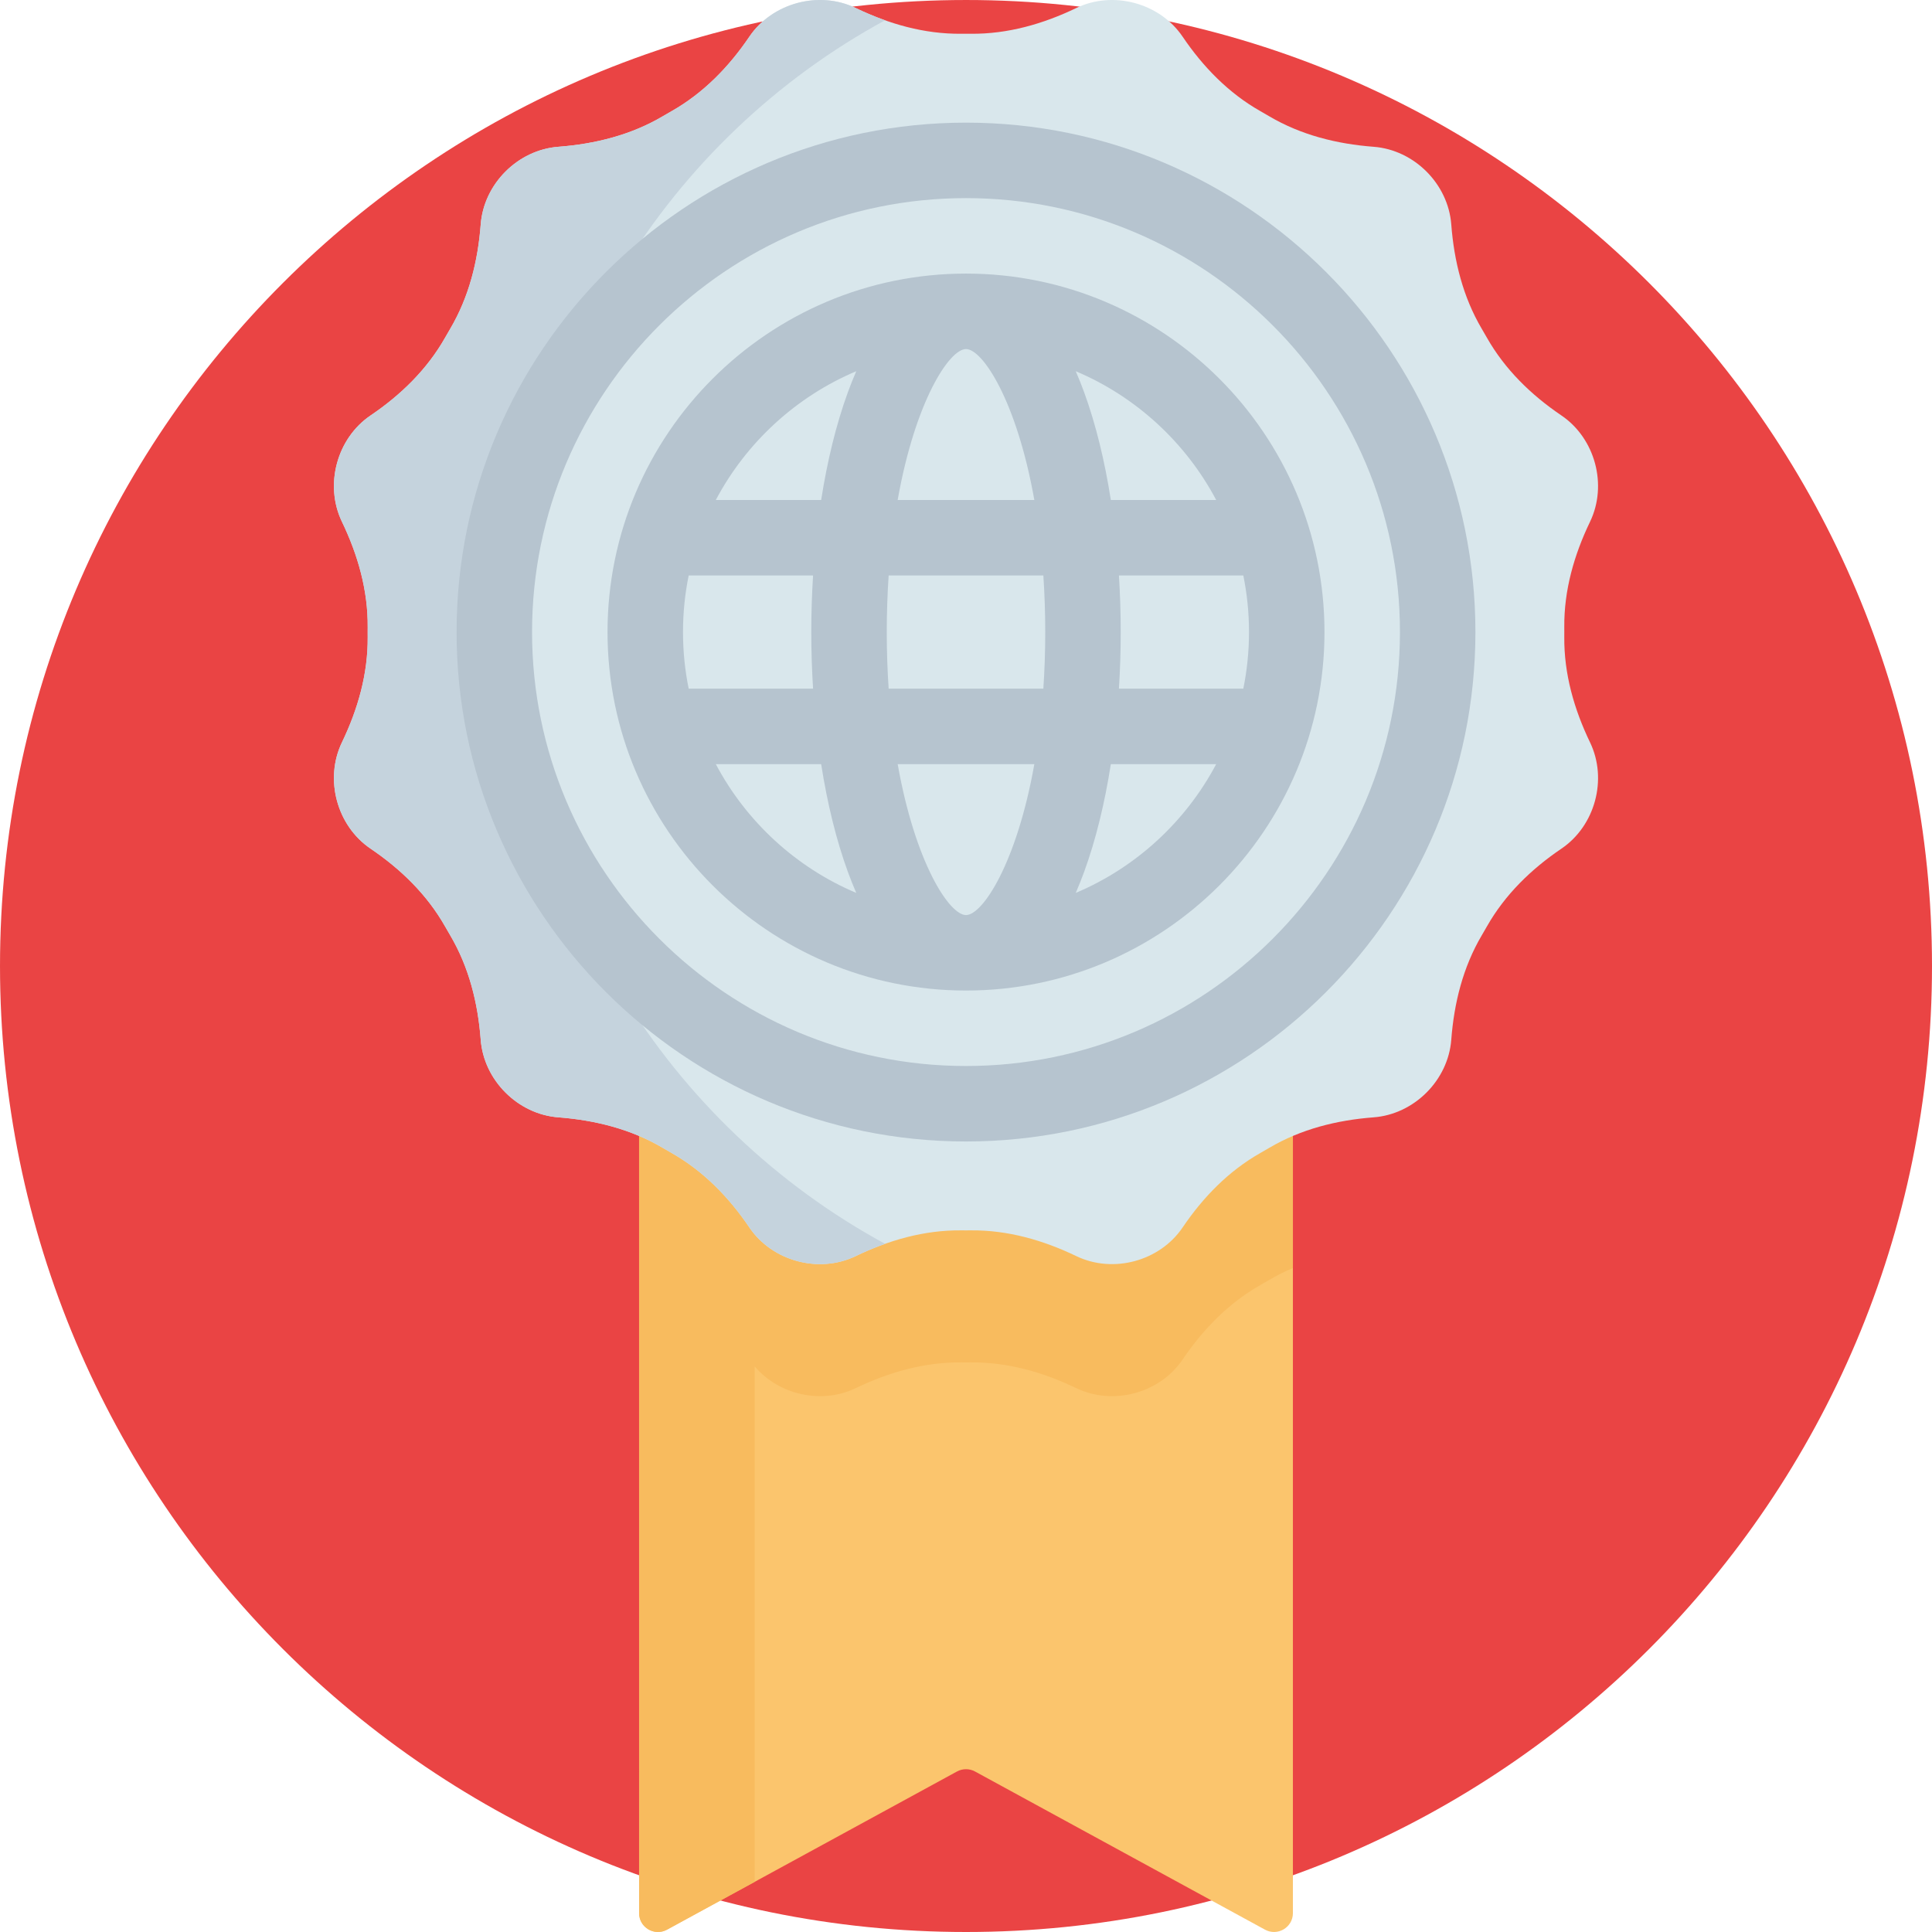 <?xml version="1.0" encoding="iso-8859-1"?>
<!-- Generator: Adobe Illustrator 19.0.0, SVG Export Plug-In . SVG Version: 6.00 Build 0)  -->
<svg version="1.1" id="Capa_1" xmlns="http://www.w3.org/2000/svg" xmlns:xlink="http://www.w3.org/1999/xlink" x="0px" y="0px"
	 viewBox="0 0 512.001 512.001" style="enable-background:new 0 0 512.001 512.001;" xml:space="preserve">
<path style="fill:#EA4444;" d="M512.001,256.001c0,141.385-114.615,256-256,256s-256-114.615-256-256s114.615-256,256-256
	S512.001,114.616,512.001,256.001z"/>
<path style="fill:#FBC56D;" d="M342.635,506.994c0,3.795-4.062,6.207-7.394,4.389l-76.846-41.916c-1.492-0.814-3.296-0.814-4.789,0
	l-76.846,41.916c-3.332,1.817-7.394-0.594-7.394-4.389V282.226h173.268v224.768H342.635z"/>
<path style="fill:#F8BB5E;" d="M342.635,282.226v53.809c-2.145,0.91-4.24,1.954-6.272,3.153c-0.777,0.458-1.558,0.91-2.344,1.356
	c-8.418,4.774-15.184,11.725-20.61,19.739c-6.065,8.958-18.424,12.287-28.168,7.599c-8.793-4.231-18.177-6.915-27.935-6.828
	c-0.435,0.004-0.87,0.006-1.306,0.006s-0.871-0.002-1.306-0.006c-9.758-0.087-19.142,2.597-27.935,6.828
	c-9.044,4.351-20.333,1.786-26.759-5.767v136.592l-23.24,12.676c-3.332,1.817-7.394-0.594-7.394-4.389V336.035v-53.809h30.635
	H342.635z"/>
<path style="fill:#D9E7EC;" d="M413.785,224.911c-8.014,5.426-14.965,12.193-19.74,20.611c-0.445,0.785-0.897,1.566-1.355,2.342
	c-4.969,8.424-7.344,17.92-8.086,27.672c-0.818,10.743-9.828,19.753-20.571,20.571c-9.751,0.743-19.247,3.117-27.67,8.086
	c-0.777,0.458-1.558,0.91-2.344,1.356c-8.418,4.774-15.184,11.725-20.61,19.739c-6.065,8.957-18.424,12.287-28.168,7.599
	c-8.793-4.231-18.178-6.915-27.935-6.828c-0.435,0.004-0.87,0.006-1.306,0.006s-0.871-0.002-1.306-0.006
	c-9.758-0.087-19.142,2.597-27.935,6.828c-9.743,4.688-22.102,1.359-28.167-7.599c-5.426-8.014-12.193-14.965-20.611-19.739
	c-0.785-0.445-1.567-0.897-2.344-1.356c-8.423-4.969-17.919-7.343-27.671-8.086c-10.743-0.818-19.753-9.827-20.571-20.571
	c-0.743-9.751-3.117-19.247-8.086-27.671c-0.459-0.778-0.911-1.559-1.357-2.345c-4.773-8.417-11.723-15.183-19.736-20.608
	c-8.959-6.065-12.288-18.425-7.6-28.168c4.231-8.793,6.915-18.178,6.828-27.935c-0.004-0.435-0.006-0.87-0.006-1.305
	c0-0.436,0.002-0.871,0.006-1.306c0.087-9.758-2.597-19.142-6.828-27.935c-4.688-9.744-1.358-22.104,7.6-28.169
	c8.013-5.425,14.963-12.191,19.737-20.608c0.445-0.786,0.897-1.567,1.356-2.344c4.969-8.423,7.343-17.919,8.086-27.671
	c0.818-10.743,9.828-19.753,20.571-20.571c9.751-0.743,19.247-3.117,27.671-8.086c0.777-0.458,1.558-0.91,2.344-1.356
	c8.418-4.774,15.184-11.725,20.61-19.739c6.065-8.957,18.424-12.286,28.167-7.599c8.793,4.231,18.178,6.915,27.935,6.828
	c0.435-0.004,0.87-0.006,1.305-0.006c0.436,0,0.871,0.002,1.306,0.006c9.758,0.087,19.142-2.597,27.935-6.828
	c9.743-4.688,22.102-1.358,28.167,7.599c5.426,8.013,12.192,14.965,20.61,19.739c0.785,0.445,1.566,0.897,2.343,1.356
	c8.423,4.969,17.919,7.343,27.671,8.086c10.743,0.818,19.753,9.827,20.571,20.571c0.743,9.752,3.117,19.248,8.086,27.672
	c0.458,0.776,0.91,1.557,1.355,2.342c4.774,8.418,11.726,15.185,19.739,20.611c8.957,6.065,12.286,18.425,7.599,28.168
	c-4.231,8.793-6.915,18.177-6.828,27.935c0.004,0.435,0.006,0.87,0.006,1.306s-0.002,0.871-0.006,1.306
	c-0.087,9.758,2.597,19.142,6.828,27.935C426.071,206.487,422.742,218.846,413.785,224.911z"/>
<path style="fill:#C5D3DD;" d="M234.56,329.629c-2.646,0.937-5.248,2.029-7.8,3.257c-9.743,4.688-22.102,1.359-28.167-7.599
	c-5.426-8.014-12.193-14.965-20.611-19.739c-0.785-0.445-1.567-0.897-2.344-1.356c-8.423-4.969-17.919-7.343-27.671-8.086
	c-10.743-0.818-19.753-9.827-20.571-20.571c-0.743-9.752-3.117-19.247-8.086-27.671c-0.459-0.778-0.911-1.559-1.357-2.345
	c-4.773-8.417-11.723-15.183-19.736-20.608c-8.959-6.065-12.288-18.425-7.6-28.168c4.231-8.793,6.915-18.178,6.828-27.935
	c-0.004-0.435-0.006-0.87-0.006-1.305c0-0.436,0.002-0.871,0.006-1.306c0.087-9.758-2.597-19.142-6.828-27.935
	c-4.688-9.744-1.358-22.104,7.6-28.169c8.013-5.425,14.963-12.191,19.737-20.608c0.445-0.786,0.897-1.567,1.356-2.344
	c4.969-8.423,7.343-17.919,8.086-27.671c0.818-10.743,9.828-19.753,20.571-20.571c9.751-0.743,19.247-3.117,27.671-8.086
	c0.777-0.458,1.558-0.91,2.344-1.356c8.418-4.774,15.185-11.725,20.61-19.739c6.065-8.957,18.424-12.286,28.167-7.599
	c2.552,1.228,5.154,2.32,7.8,3.257c-57.507,31.248-96.631,92.203-96.631,162.126C137.929,237.426,177.053,298.381,234.56,329.629z"
	/>
<path style="fill:#B6C4CF;" d="M256.001,32.503c-74.439,0-135,60.561-135,135s60.561,135,135,135s135-60.561,135-135
	S330.44,32.503,256.001,32.503z M256.001,282.503c-63.411,0-115-51.589-115-115s51.589-115,115-115s115,51.589,115,115
	S319.412,282.503,256.001,282.503z M256.001,72.503c-52.383,0-95,42.617-95,95s42.617,95,95,95s95-42.617,95-95
	S308.384,72.503,256.001,72.503z M322.305,132.503h-27.921c-1.638-10.484-4.015-20.16-7.068-28.53
	c-0.725-1.989-1.472-3.844-2.233-5.6C301.067,105.123,314.229,117.267,322.305,132.503z M256.001,92.503
	c4.419,0,13.467,13.829,18.109,40h-36.219C242.534,106.333,251.582,92.503,256.001,92.503z M226.919,98.374
	c-0.761,1.756-1.508,3.611-2.233,5.6c-3.053,8.371-5.43,18.046-7.068,28.53h-27.921C197.773,117.267,210.935,105.123,226.919,98.374
	z M182.51,182.503c-0.988-4.848-1.509-9.864-1.509-15s0.521-10.152,1.509-15h32.961c-0.305,4.917-0.47,9.927-0.47,15
	s0.165,10.083,0.47,15H182.51z M189.697,202.503h27.921c1.638,10.484,4.015,20.159,7.068,28.53c0.725,1.989,1.472,3.844,2.233,5.6
	C210.935,229.884,197.773,217.74,189.697,202.503z M256.001,242.503c-4.419,0-13.467-13.829-18.109-40h36.219
	C269.468,228.674,260.42,242.503,256.001,242.503z M276.499,182.503h-40.996c-0.319-4.74-0.502-9.73-0.502-15s0.183-10.26,0.502-15
	h40.996c0.319,4.74,0.502,9.73,0.502,15S276.818,177.764,276.499,182.503z M285.083,236.633c0.761-1.756,1.508-3.61,2.233-5.6
	c3.053-8.371,5.43-18.047,7.068-28.53h27.921C314.229,217.74,301.067,229.884,285.083,236.633z M296.531,182.503
	c0.305-4.917,0.47-9.927,0.47-15s-0.165-10.083-0.47-15h32.961c0.988,4.848,1.509,9.864,1.509,15s-0.521,10.152-1.509,15H296.531z"
	/>
<g>
</g>
<g>
</g>
<g>
</g>
<g>
</g>
<g>
</g>
<g>
</g>
<g>
</g>
<g>
</g>
<g>
</g>
<g>
</g>
<g>
</g>
<g>
</g>
<g>
</g>
<g>
</g>
<g>
</g>
</svg>
